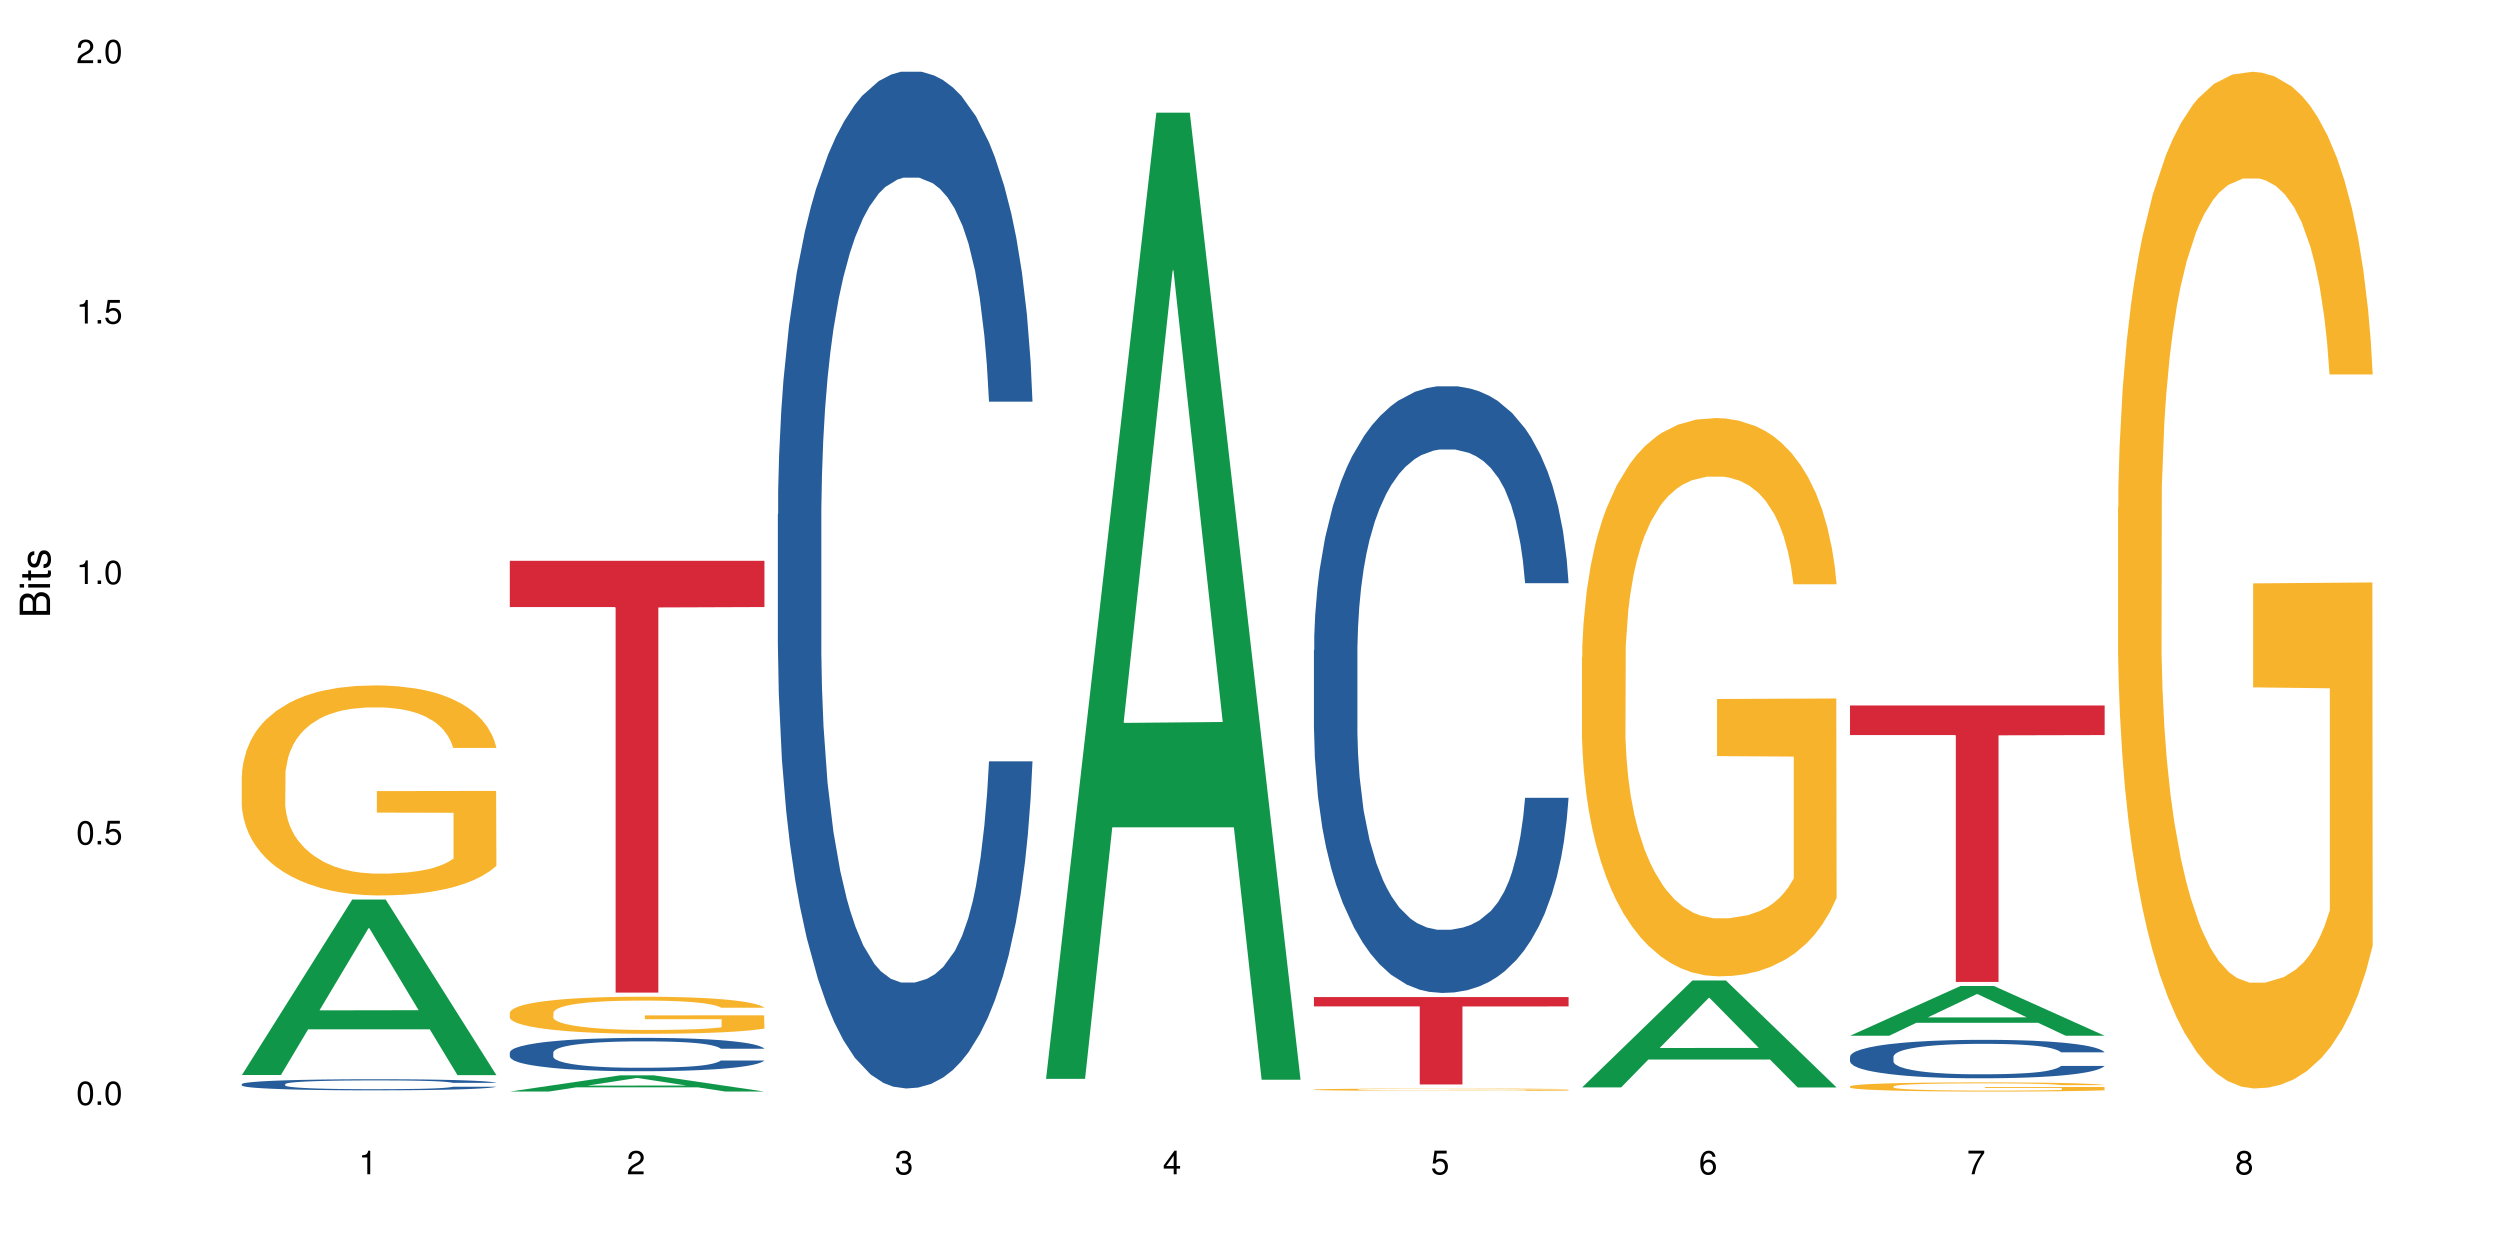 <?xml version="1.0" encoding="UTF-8"?>
<svg xmlns="http://www.w3.org/2000/svg" xmlns:xlink="http://www.w3.org/1999/xlink" width="720pt" height="360pt" viewBox="0 0 720 360" version="1.1">
<defs>
<g>
<symbol overflow="visible" id="glyph0-0">
<path style="stroke:none;" d=""/>
</symbol>
<symbol overflow="visible" id="glyph0-1">
<path style="stroke:none;" d="M 2.641 -6.797 C 2 -6.797 1.422 -6.531 1.078 -6.047 C 0.641 -5.453 0.406 -4.547 0.406 -3.297 C 0.406 -1 1.188 0.219 2.641 0.219 C 4.078 0.219 4.859 -1 4.859 -3.234 C 4.859 -4.562 4.656 -5.438 4.203 -6.047 C 3.844 -6.531 3.281 -6.797 2.641 -6.797 Z M 2.641 -6.047 C 3.547 -6.047 4 -5.125 4 -3.312 C 4 -1.375 3.562 -0.484 2.625 -0.484 C 1.734 -0.484 1.281 -1.422 1.281 -3.281 C 1.281 -5.141 1.734 -6.047 2.641 -6.047 Z M 2.641 -6.047 "/>
</symbol>
<symbol overflow="visible" id="glyph0-2">
<path style="stroke:none;" d="M 1.828 -1 L 0.828 -1 L 0.828 0 L 1.828 0 Z M 1.828 -1 "/>
</symbol>
<symbol overflow="visible" id="glyph0-3">
<path style="stroke:none;" d="M 4.562 -6.797 L 1.062 -6.797 L 0.547 -3.094 L 1.328 -3.094 C 1.719 -3.562 2.047 -3.734 2.578 -3.734 C 3.484 -3.734 4.062 -3.109 4.062 -2.094 C 4.062 -1.125 3.484 -0.531 2.578 -0.531 C 1.828 -0.531 1.375 -0.906 1.188 -1.672 L 0.328 -1.672 C 0.453 -1.109 0.547 -0.844 0.75 -0.594 C 1.125 -0.078 1.828 0.219 2.594 0.219 C 3.969 0.219 4.922 -0.781 4.922 -2.219 C 4.922 -3.562 4.031 -4.484 2.719 -4.484 C 2.25 -4.484 1.859 -4.359 1.469 -4.062 L 1.734 -5.969 L 4.562 -5.969 Z M 4.562 -6.797 "/>
</symbol>
<symbol overflow="visible" id="glyph0-4">
<path style="stroke:none;" d="M 2.484 -4.844 L 2.484 0 L 3.328 0 L 3.328 -6.797 L 2.766 -6.797 C 2.469 -5.75 2.281 -5.609 0.984 -5.453 L 0.984 -4.844 Z M 2.484 -4.844 "/>
</symbol>
<symbol overflow="visible" id="glyph0-5">
<path style="stroke:none;" d="M 4.859 -0.828 L 1.281 -0.828 C 1.359 -1.391 1.672 -1.75 2.5 -2.234 L 3.469 -2.75 C 4.406 -3.266 4.906 -3.969 4.906 -4.812 C 4.906 -5.375 4.672 -5.906 4.266 -6.266 C 3.859 -6.625 3.375 -6.797 2.719 -6.797 C 1.859 -6.797 1.219 -6.5 0.844 -5.922 C 0.609 -5.562 0.5 -5.125 0.484 -4.438 L 1.328 -4.438 C 1.359 -4.906 1.406 -5.188 1.531 -5.406 C 1.75 -5.812 2.188 -6.062 2.703 -6.062 C 3.469 -6.062 4.031 -5.516 4.031 -4.781 C 4.031 -4.25 3.719 -3.797 3.125 -3.438 L 2.234 -2.938 C 0.812 -2.141 0.406 -1.5 0.328 0 L 4.859 0 Z M 4.859 -0.828 "/>
</symbol>
<symbol overflow="visible" id="glyph0-6">
<path style="stroke:none;" d="M 2.125 -3.125 L 2.578 -3.125 C 3.516 -3.125 3.984 -2.703 3.984 -1.891 C 3.984 -1.031 3.469 -0.531 2.578 -0.531 C 1.656 -0.531 1.203 -0.984 1.156 -1.969 L 0.312 -1.969 C 0.344 -1.422 0.438 -1.078 0.609 -0.766 C 0.953 -0.109 1.625 0.219 2.547 0.219 C 3.953 0.219 4.859 -0.609 4.859 -1.906 C 4.859 -2.766 4.516 -3.25 3.703 -3.516 C 4.344 -3.766 4.656 -4.25 4.656 -4.938 C 4.656 -6.109 3.875 -6.797 2.578 -6.797 C 1.203 -6.797 0.484 -6.047 0.453 -4.609 L 1.297 -4.609 C 1.312 -5.016 1.344 -5.25 1.453 -5.453 C 1.641 -5.828 2.062 -6.062 2.594 -6.062 C 3.344 -6.062 3.797 -5.625 3.797 -4.906 C 3.797 -4.422 3.609 -4.141 3.25 -3.984 C 3.016 -3.891 2.719 -3.844 2.125 -3.844 Z M 2.125 -3.125 "/>
</symbol>
<symbol overflow="visible" id="glyph0-7">
<path style="stroke:none;" d="M 3.141 -1.625 L 3.141 0 L 3.984 0 L 3.984 -1.625 L 4.984 -1.625 L 4.984 -2.391 L 3.984 -2.391 L 3.984 -6.797 L 3.359 -6.797 L 0.266 -2.516 L 0.266 -1.625 Z M 3.141 -2.391 L 1 -2.391 L 3.141 -5.359 Z M 3.141 -2.391 "/>
</symbol>
<symbol overflow="visible" id="glyph0-8">
<path style="stroke:none;" d="M 4.781 -5.031 C 4.609 -6.141 3.891 -6.797 2.844 -6.797 C 2.094 -6.797 1.422 -6.438 1.031 -5.828 C 0.609 -5.172 0.406 -4.344 0.406 -3.094 C 0.406 -1.953 0.578 -1.234 0.984 -0.625 C 1.359 -0.078 1.953 0.219 2.703 0.219 C 3.984 0.219 4.922 -0.734 4.922 -2.078 C 4.922 -3.344 4.062 -4.234 2.844 -4.234 C 2.172 -4.234 1.641 -3.969 1.281 -3.469 C 1.281 -5.125 1.828 -6.047 2.797 -6.047 C 3.391 -6.047 3.797 -5.672 3.938 -5.031 Z M 2.734 -3.484 C 3.547 -3.484 4.062 -2.922 4.062 -2 C 4.062 -1.156 3.484 -0.531 2.703 -0.531 C 1.922 -0.531 1.328 -1.188 1.328 -2.047 C 1.328 -2.891 1.906 -3.484 2.734 -3.484 Z M 2.734 -3.484 "/>
</symbol>
<symbol overflow="visible" id="glyph0-9">
<path style="stroke:none;" d="M 4.984 -6.797 L 0.438 -6.797 L 0.438 -5.969 L 4.109 -5.969 C 2.5 -3.656 1.828 -2.234 1.328 0 L 2.219 0 C 2.594 -2.172 3.453 -4.047 4.984 -6.094 Z M 4.984 -6.797 "/>
</symbol>
<symbol overflow="visible" id="glyph0-10">
<path style="stroke:none;" d="M 3.75 -3.578 C 4.453 -4 4.688 -4.344 4.688 -4.984 C 4.688 -6.047 3.844 -6.797 2.641 -6.797 C 1.438 -6.797 0.594 -6.047 0.594 -4.984 C 0.594 -4.359 0.828 -4.016 1.516 -3.578 C 0.734 -3.203 0.359 -2.641 0.359 -1.891 C 0.359 -0.641 1.297 0.219 2.641 0.219 C 3.984 0.219 4.922 -0.641 4.922 -1.875 C 4.922 -2.641 4.531 -3.203 3.75 -3.578 Z M 2.641 -6.047 C 3.359 -6.047 3.812 -5.625 3.812 -4.969 C 3.812 -4.344 3.344 -3.922 2.641 -3.922 C 1.922 -3.922 1.453 -4.344 1.453 -4.984 C 1.453 -5.625 1.922 -6.047 2.641 -6.047 Z M 2.641 -3.203 C 3.484 -3.203 4.062 -2.672 4.062 -1.875 C 4.062 -1.062 3.484 -0.531 2.625 -0.531 C 1.797 -0.531 1.219 -1.078 1.219 -1.875 C 1.219 -2.672 1.797 -3.203 2.641 -3.203 Z M 2.641 -3.203 "/>
</symbol>
<symbol overflow="visible" id="glyph1-0">
<path style="stroke:none;" d=""/>
</symbol>
<symbol overflow="visible" id="glyph1-1">
<path style="stroke:none;" d="M 0 -0.953 L 0 -4.891 C 0 -5.719 -0.234 -6.344 -0.734 -6.797 C -1.188 -7.234 -1.812 -7.469 -2.5 -7.469 C -3.547 -7.469 -4.188 -7 -4.625 -5.875 C -4.984 -6.672 -5.641 -7.094 -6.531 -7.094 C -7.156 -7.094 -7.734 -6.859 -8.141 -6.391 C -8.562 -5.938 -8.75 -5.344 -8.75 -4.5 L -8.75 -0.953 Z M -4.984 -2.062 L -7.766 -2.062 L -7.766 -4.219 C -7.766 -4.844 -7.688 -5.203 -7.453 -5.5 C -7.219 -5.812 -6.859 -5.969 -6.375 -5.969 C -5.906 -5.969 -5.531 -5.812 -5.297 -5.5 C -5.062 -5.203 -4.984 -4.844 -4.984 -4.219 Z M -0.984 -2.062 L -4 -2.062 L -4 -4.781 C -4 -5.328 -3.859 -5.688 -3.578 -5.953 C -3.297 -6.219 -2.922 -6.359 -2.484 -6.359 C -2.062 -6.359 -1.688 -6.219 -1.406 -5.953 C -1.109 -5.688 -0.984 -5.328 -0.984 -4.781 Z M -0.984 -2.062 "/>
</symbol>
<symbol overflow="visible" id="glyph1-2">
<path style="stroke:none;" d="M -6.281 -1.797 L -6.281 -0.797 L 0 -0.797 L 0 -1.797 Z M -8.75 -1.797 L -8.75 -0.797 L -7.484 -0.797 L -7.484 -1.797 Z M -8.75 -1.797 "/>
</symbol>
<symbol overflow="visible" id="glyph1-3">
<path style="stroke:none;" d="M -6.281 -3.047 L -6.281 -2.016 L -8.016 -2.016 L -8.016 -1.016 L -6.281 -1.016 L -6.281 -0.172 L -5.469 -0.172 L -5.469 -1.016 L -0.719 -1.016 C -0.078 -1.016 0.281 -1.453 0.281 -2.234 C 0.281 -2.469 0.25 -2.719 0.188 -3.047 L -0.641 -3.047 C -0.609 -2.922 -0.594 -2.766 -0.594 -2.562 C -0.594 -2.141 -0.719 -2.016 -1.156 -2.016 L -5.469 -2.016 L -5.469 -3.047 Z M -6.281 -3.047 "/>
</symbol>
<symbol overflow="visible" id="glyph1-4">
<path style="stroke:none;" d="M -4.531 -5.25 C -5.766 -5.25 -6.469 -4.422 -6.469 -2.969 C -6.469 -1.516 -5.719 -0.562 -4.547 -0.562 C -3.562 -0.562 -3.094 -1.062 -2.734 -2.562 L -2.516 -3.484 C -2.344 -4.188 -2.094 -4.469 -1.625 -4.469 C -1.047 -4.469 -0.641 -3.875 -0.641 -3 C -0.641 -2.453 -0.797 -2 -1.062 -1.75 C -1.25 -1.594 -1.422 -1.531 -1.875 -1.469 L -1.875 -0.406 C -0.422 -0.453 0.281 -1.266 0.281 -2.922 C 0.281 -4.5 -0.5 -5.516 -1.719 -5.516 C -2.656 -5.516 -3.172 -4.984 -3.469 -3.734 L -3.703 -2.766 C -3.891 -1.953 -4.156 -1.609 -4.594 -1.609 C -5.172 -1.609 -5.547 -2.125 -5.547 -2.938 C -5.547 -3.75 -5.203 -4.172 -4.531 -4.203 Z M -4.531 -5.25 "/>
</symbol>
</g>
</defs>
<g id="surface113478">
<rect x="0" y="0" width="720" height="360" style="fill:rgb(100%,100%,100%);fill-opacity:1;stroke:none;"/>
<path style=" stroke:none;fill-rule:nonzero;fill:rgb(6.275%,58.824%,28.235%);fill-opacity:1;" d="M 69.629 309.598 L 69.707 309.551 L 101.441 259.074 L 111.078 259.074 L 142.965 309.645 L 131.762 309.645 L 123.77 296.445 L 88.746 296.445 L 80.91 309.598 L 69.629 309.598 L 92.117 290.984 L 120.559 290.934 L 106.375 267.336 L 106.219 267.289 L 106.062 267.43 L 92.039 290.934 L 92.117 290.984 Z M 69.629 309.598 "/>
<path style=" stroke:none;fill-rule:nonzero;fill:rgb(14.51%,36.078%,60%);fill-opacity:1;" d="M 69.629 312.215 L 69.719 312.211 L 69.719 312.141 L 69.988 312.027 L 70.613 311.891 L 71.238 311.793 L 72.848 311.621 L 75.086 311.453 L 77.41 311.324 L 79.109 311.25 L 80.629 311.191 L 84.117 311.082 L 86.355 311.027 L 88.77 310.98 L 91.719 310.93 L 93.867 310.898 L 98.695 310.852 L 102.273 310.832 L 105.047 310.824 L 111.039 310.824 L 114.613 310.836 L 117.207 310.852 L 120.07 310.875 L 122.484 310.898 L 126.688 310.965 L 130.445 311.047 L 132.145 311.094 L 134.828 311.184 L 136.883 311.27 L 138.316 311.348 L 139.926 311.453 L 141.355 311.586 L 142.43 311.734 L 142.965 311.859 L 130.445 311.859 L 129.82 311.742 L 129.102 311.652 L 127.762 311.531 L 126.422 311.449 L 124.543 311.363 L 122.844 311.309 L 120.516 311.254 L 118.461 311.219 L 116.312 311.191 L 114.258 311.176 L 110.32 311.156 L 105.762 311.156 L 104.062 311.164 L 100.574 311.188 L 98.695 311.207 L 96.012 311.246 L 94.133 311.285 L 91.898 311.344 L 90.379 311.395 L 88.5 311.469 L 87.16 311.535 L 85.637 311.633 L 84.742 311.707 L 83.938 311.785 L 83.223 311.883 L 82.688 311.984 L 82.328 312.094 L 82.148 312.199 L 82.148 312.652 L 82.328 312.754 L 82.777 312.879 L 83.938 313.055 L 85.637 313.211 L 87.605 313.332 L 89.484 313.422 L 90.559 313.461 L 91.988 313.508 L 94.223 313.566 L 97.445 313.625 L 99.32 313.648 L 102.184 313.672 L 105.137 313.684 L 109.07 313.684 L 112.559 313.672 L 114.883 313.656 L 117.297 313.633 L 120.605 313.586 L 122.664 313.539 L 124.453 313.48 L 125.793 313.426 L 126.688 313.379 L 128.031 313.289 L 129.102 313.191 L 129.906 313.09 L 130.445 312.988 L 142.965 312.988 L 142.43 313.105 L 141.625 313.219 L 140.82 313.305 L 139.566 313.406 L 138.137 313.496 L 136.078 313.598 L 134.379 313.668 L 132.145 313.738 L 130.086 313.793 L 127.852 313.844 L 124.543 313.902 L 122.395 313.93 L 120.07 313.957 L 117.297 313.98 L 113.809 314 L 110.055 314.012 L 106.566 314.016 L 102.809 314.012 L 100.035 314 L 96.371 313.973 L 91.809 313.918 L 88.5 313.863 L 85.906 313.809 L 83.672 313.75 L 81.168 313.672 L 77.945 313.543 L 75.98 313.445 L 74.637 313.363 L 73.117 313.25 L 72.043 313.148 L 70.793 312.984 L 69.898 312.777 L 69.629 312.617 Z M 69.629 312.215 "/>
<path style=" stroke:none;fill-rule:nonzero;fill:rgb(96.863%,70.196%,16.863%);fill-opacity:1;" d="M 69.629 223.309 L 69.719 223.25 L 69.719 222.148 L 70.078 219.66 L 70.973 216.234 L 72.133 213.418 L 73.387 211.207 L 74.191 210.047 L 75.531 208.391 L 76.695 207.176 L 79.645 204.688 L 83.402 202.367 L 85.461 201.375 L 87.785 200.434 L 91.094 199.383 L 92.613 198.996 L 97.266 198.113 L 102.543 197.562 L 108.355 197.395 L 111.039 197.449 L 114.703 197.672 L 119.711 198.281 L 122.574 198.832 L 124.809 199.383 L 127.137 200.102 L 129.996 201.207 L 132.68 202.535 L 134.828 203.859 L 136.973 205.516 L 138.762 207.285 L 140.281 209.219 L 141.625 211.539 L 142.43 213.473 L 142.965 215.406 L 130.535 215.406 L 129.82 213.473 L 129.016 211.98 L 127.672 210.156 L 126.332 208.832 L 124.988 207.781 L 122.484 206.348 L 120.34 205.461 L 117.656 204.688 L 115.062 204.191 L 112.109 203.859 L 110.32 203.75 L 105.582 203.75 L 101.289 204.137 L 98.785 204.578 L 96.996 205.02 L 94.492 205.848 L 92.973 206.512 L 92.078 206.953 L 89.395 208.668 L 87.605 210.215 L 86.621 211.262 L 85.371 212.922 L 84.477 214.414 L 83.492 216.621 L 82.953 218.281 L 82.238 222.035 L 82.148 231.98 L 82.418 234.082 L 82.953 236.348 L 83.672 238.336 L 84.742 240.434 L 85.816 242.035 L 87.695 244.191 L 89.305 245.629 L 90.559 246.566 L 92.973 248.059 L 93.957 248.555 L 96.281 249.551 L 98.695 250.324 L 101.648 250.988 L 103.883 251.316 L 107.461 251.594 L 112.02 251.594 L 117.387 251.262 L 120.785 250.82 L 123.109 250.379 L 124.633 249.992 L 126.508 249.383 L 127.852 248.832 L 129.102 248.223 L 130.625 247.285 L 130.625 234.082 L 108.535 234.023 L 108.535 227.836 L 142.875 227.781 L 142.965 249.383 L 141.086 250.875 L 138.762 252.312 L 136.527 253.418 L 134.199 254.355 L 130.891 255.406 L 128.207 256.07 L 124.094 256.844 L 120.34 257.34 L 116.402 257.672 L 112.914 257.836 L 108.801 257.895 L 105.137 257.781 L 101.199 257.449 L 98.07 257.008 L 95.207 256.457 L 92.344 255.738 L 88.77 254.578 L 86.441 253.637 L 84.027 252.477 L 81.613 251.098 L 79.469 249.605 L 78.035 248.445 L 76.605 247.121 L 75.086 245.461 L 73.652 243.582 L 72.582 241.871 L 71.598 239.938 L 70.883 238.113 L 70.164 235.629 L 69.809 233.637 L 69.629 231.926 Z M 69.629 223.309 "/>
<path style=" stroke:none;fill-rule:nonzero;fill:rgb(6.275%,58.824%,28.235%);fill-opacity:1;" d="M 146.824 314.367 L 146.902 314.363 L 178.637 309.695 L 188.273 309.695 L 220.16 314.371 L 208.957 314.371 L 200.965 313.152 L 165.941 313.152 L 158.109 314.367 L 146.824 314.367 L 169.312 312.645 L 197.754 312.641 L 183.57 310.461 L 183.414 310.457 L 183.258 310.469 L 169.234 312.641 L 169.312 312.645 Z M 146.824 314.367 "/>
<path style=" stroke:none;fill-rule:nonzero;fill:rgb(14.51%,36.078%,60%);fill-opacity:1;" d="M 146.824 303.094 L 146.914 303.086 L 146.914 302.875 L 147.184 302.539 L 147.809 302.117 L 148.434 301.828 L 150.043 301.312 L 152.281 300.812 L 154.605 300.426 L 156.305 300.195 L 157.824 300.02 L 161.312 299.695 L 163.551 299.527 L 165.965 299.379 L 168.914 299.23 L 171.062 299.145 L 175.891 299.004 L 179.469 298.941 L 182.242 298.914 L 188.234 298.914 L 191.812 298.949 L 194.406 298.992 L 197.266 299.062 L 199.68 299.145 L 203.883 299.336 L 207.641 299.582 L 209.34 299.723 L 212.023 299.996 L 214.078 300.258 L 215.512 300.484 L 217.121 300.812 L 218.551 301.207 L 219.625 301.652 L 220.16 302.031 L 207.641 302.031 L 207.016 301.68 L 206.301 301.406 L 204.957 301.047 L 203.617 300.793 L 201.738 300.539 L 200.039 300.371 L 197.715 300.203 L 195.656 300.102 L 193.512 300.02 L 191.453 299.969 L 187.52 299.914 L 182.957 299.914 L 181.258 299.934 L 177.77 300.004 L 175.891 300.066 L 173.207 300.188 L 171.332 300.301 L 169.094 300.477 L 167.574 300.625 L 165.695 300.855 L 164.355 301.055 L 162.836 301.348 L 161.941 301.566 L 161.137 301.812 L 160.418 302.102 L 159.883 302.406 L 159.523 302.734 L 159.348 303.051 L 159.348 304.41 L 159.523 304.727 L 159.973 305.094 L 161.137 305.629 L 162.836 306.094 L 164.801 306.465 L 166.68 306.727 L 167.754 306.852 L 169.184 306.988 L 171.418 307.164 L 174.641 307.34 L 176.516 307.41 L 179.379 307.48 L 182.332 307.516 L 186.266 307.516 L 189.754 307.48 L 192.078 307.438 L 194.492 307.367 L 197.805 307.219 L 199.859 307.078 L 201.648 306.91 L 202.988 306.746 L 203.883 306.605 L 205.227 306.332 L 206.301 306.035 L 207.105 305.727 L 207.641 305.426 L 220.16 305.426 L 219.625 305.777 L 218.82 306.121 L 218.016 306.375 L 216.762 306.684 L 215.332 306.953 L 213.273 307.262 L 211.574 307.465 L 209.34 307.684 L 207.281 307.852 L 205.047 308 L 201.738 308.176 L 199.59 308.262 L 197.266 308.344 L 194.492 308.41 L 191.004 308.473 L 187.25 308.508 L 183.762 308.516 L 180.004 308.5 L 177.234 308.465 L 173.566 308.387 L 169.004 308.227 L 165.695 308.062 L 163.102 307.895 L 160.867 307.719 L 158.363 307.48 L 155.145 307.094 L 153.176 306.797 L 151.832 306.551 L 150.312 306.207 L 149.238 305.902 L 147.988 305.41 L 147.094 304.785 L 146.824 304.305 Z M 146.824 303.094 "/>
<path style=" stroke:none;fill-rule:nonzero;fill:rgb(96.863%,70.196%,16.863%);fill-opacity:1;" d="M 146.824 291.629 L 146.914 291.621 L 146.914 291.426 L 147.273 290.984 L 148.168 290.379 L 149.328 289.883 L 150.582 289.492 L 151.387 289.289 L 152.727 288.996 L 153.891 288.781 L 156.844 288.34 L 160.598 287.934 L 162.656 287.758 L 164.98 287.59 L 168.289 287.406 L 169.809 287.336 L 174.461 287.18 L 179.738 287.082 L 185.551 287.055 L 188.234 287.062 L 191.898 287.102 L 196.91 287.211 L 199.77 287.309 L 202.008 287.406 L 204.332 287.531 L 207.195 287.727 L 209.875 287.961 L 212.023 288.195 L 214.168 288.488 L 215.957 288.801 L 217.477 289.141 L 218.82 289.551 L 219.625 289.895 L 220.16 290.234 L 207.73 290.234 L 207.016 289.895 L 206.211 289.629 L 204.867 289.309 L 203.527 289.074 L 202.184 288.887 L 199.68 288.633 L 197.535 288.477 L 194.852 288.34 L 192.258 288.254 L 189.305 288.195 L 187.52 288.176 L 182.777 288.176 L 178.484 288.246 L 175.98 288.32 L 174.191 288.398 L 171.688 288.547 L 170.168 288.664 L 169.273 288.742 L 166.59 289.043 L 164.801 289.316 L 163.816 289.504 L 162.566 289.797 L 161.672 290.059 L 160.688 290.449 L 160.152 290.742 L 159.434 291.406 L 159.348 293.16 L 159.613 293.531 L 160.152 293.93 L 160.867 294.281 L 161.941 294.652 L 163.012 294.938 L 164.891 295.316 L 166.5 295.57 L 167.754 295.734 L 170.168 296 L 171.152 296.086 L 173.477 296.262 L 175.891 296.398 L 178.844 296.516 L 181.078 296.574 L 184.656 296.625 L 189.219 296.625 L 194.582 296.566 L 197.98 296.488 L 200.309 296.41 L 201.828 296.34 L 203.707 296.234 L 205.047 296.137 L 206.301 296.027 L 207.82 295.863 L 207.82 293.531 L 185.73 293.52 L 185.73 292.43 L 220.07 292.418 L 220.16 296.234 L 218.285 296.496 L 215.957 296.75 L 213.723 296.945 L 211.398 297.109 L 208.086 297.297 L 205.406 297.414 L 201.289 297.551 L 197.535 297.637 L 193.598 297.695 L 190.113 297.727 L 185.996 297.734 L 182.332 297.715 L 178.395 297.656 L 175.266 297.578 L 172.402 297.48 L 169.543 297.355 L 165.965 297.148 L 163.641 296.984 L 161.223 296.777 L 158.809 296.535 L 156.664 296.273 L 155.23 296.066 L 153.801 295.832 L 152.281 295.539 L 150.852 295.207 L 149.777 294.906 L 148.793 294.566 L 148.078 294.242 L 147.363 293.805 L 147.004 293.453 L 146.824 293.152 Z M 146.824 291.629 "/>
<path style=" stroke:none;fill-rule:nonzero;fill:rgb(83.922%,15.686%,22.353%);fill-opacity:1;" d="M 146.824 161.52 L 220.16 161.52 L 220.16 174.828 L 189.598 174.945 L 189.598 285.875 L 177.301 285.875 L 177.301 175.062 L 177.121 174.828 L 146.824 174.828 Z M 146.824 161.52 "/>
<path style=" stroke:none;fill-rule:nonzero;fill:rgb(14.51%,36.078%,60%);fill-opacity:1;" d="M 224.02 148.07 L 224.109 147.805 L 224.109 141.379 L 224.379 131.207 L 225.004 118.359 L 225.633 109.527 L 227.242 93.734 L 229.477 78.477 L 231.801 66.699 L 233.5 59.742 L 235.023 54.387 L 238.508 44.484 L 240.746 39.398 L 243.16 34.848 L 246.113 30.297 L 248.258 27.621 L 253.086 23.34 L 256.664 21.465 L 259.438 20.664 L 265.43 20.664 L 269.008 21.734 L 271.602 23.07 L 274.461 25.215 L 276.875 27.621 L 281.082 33.512 L 284.836 41.004 L 286.535 45.289 L 289.219 53.586 L 291.277 61.617 L 292.707 68.574 L 294.316 78.477 L 295.746 90.523 L 296.82 104.172 L 297.355 115.684 L 284.836 115.684 L 284.211 104.977 L 283.496 96.68 L 282.152 85.703 L 280.812 77.941 L 278.934 70.18 L 277.234 65.094 L 274.91 60.008 L 272.852 56.797 L 270.707 54.387 L 268.648 52.781 L 264.715 51.176 L 260.152 51.176 L 258.453 51.711 L 254.965 53.852 L 253.086 55.727 L 250.406 59.473 L 248.527 62.953 L 246.289 68.309 L 244.77 72.855 L 242.891 79.816 L 241.551 85.973 L 240.031 94.805 L 239.137 101.496 L 238.332 108.992 L 237.613 117.824 L 237.078 127.191 L 236.723 137.098 L 236.543 146.73 L 236.543 188.219 L 236.723 197.855 L 237.168 209.098 L 238.332 225.426 L 240.031 239.609 L 241.996 250.852 L 243.875 258.883 L 244.949 262.629 L 246.379 266.914 L 248.617 272.266 L 251.836 277.621 L 253.715 279.762 L 256.574 281.902 L 259.527 282.973 L 263.461 282.973 L 266.949 281.902 L 269.273 280.562 L 271.691 278.422 L 275 273.871 L 277.055 269.59 L 278.844 264.504 L 280.188 259.418 L 281.082 255.137 L 282.422 246.84 L 283.496 237.738 L 284.301 228.371 L 284.836 219.27 L 297.355 219.27 L 296.82 229.977 L 296.016 240.414 L 295.211 248.176 L 293.957 257.543 L 292.527 265.844 L 290.473 275.211 L 288.773 281.367 L 286.535 288.059 L 284.48 293.145 L 282.242 297.695 L 278.934 303.047 L 276.789 305.723 L 274.461 308.133 L 271.691 310.273 L 268.203 312.148 L 264.445 313.219 L 260.957 313.484 L 257.203 312.949 L 254.43 311.879 L 250.762 309.473 L 246.199 304.652 L 242.891 299.566 L 240.297 294.48 L 238.062 289.129 L 235.559 281.902 L 232.34 270.125 L 230.371 261.023 L 229.031 253.531 L 227.508 243.09 L 226.438 233.723 L 225.184 218.734 L 224.289 199.73 L 224.02 185.008 Z M 224.02 148.07 "/>
<path style=" stroke:none;fill-rule:nonzero;fill:rgb(6.275%,58.824%,28.235%);fill-opacity:1;" d="M 301.219 310.711 L 301.297 310.449 L 333.027 32.449 L 342.664 32.449 L 374.555 310.973 L 363.348 310.973 L 355.355 238.27 L 320.336 238.27 L 312.5 310.711 L 301.219 310.711 L 323.703 208.195 L 352.145 207.934 L 337.965 77.957 L 337.809 77.695 L 337.648 78.48 L 323.625 207.934 L 323.703 208.195 Z M 301.219 310.711 "/>
<path style=" stroke:none;fill-rule:nonzero;fill:rgb(14.51%,36.078%,60%);fill-opacity:1;" d="M 378.414 187.281 L 378.504 187.121 L 378.504 183.285 L 378.77 177.219 L 379.398 169.551 L 380.023 164.281 L 381.633 154.859 L 383.867 145.758 L 386.195 138.73 L 387.895 134.578 L 389.414 131.383 L 392.902 125.477 L 395.137 122.441 L 397.551 119.727 L 400.504 117.012 L 402.648 115.414 L 407.48 112.859 L 411.055 111.742 L 413.828 111.262 L 419.82 111.262 L 423.398 111.902 L 425.992 112.699 L 428.855 113.977 L 431.27 115.414 L 435.473 118.926 L 439.227 123.398 L 440.926 125.953 L 443.609 130.906 L 445.668 135.695 L 447.098 139.848 L 448.707 145.758 L 450.141 152.945 L 451.211 161.09 L 451.75 167.957 L 439.227 167.957 L 438.602 161.566 L 437.887 156.617 L 436.547 150.07 L 435.203 145.438 L 433.324 140.805 L 431.625 137.773 L 429.301 134.738 L 427.246 132.82 L 425.098 131.383 L 423.039 130.426 L 419.105 129.469 L 414.543 129.469 L 412.844 129.785 L 409.355 131.066 L 407.48 132.184 L 404.797 134.418 L 402.918 136.496 L 400.684 139.688 L 399.16 142.402 L 397.285 146.555 L 395.941 150.23 L 394.422 155.5 L 393.527 159.492 L 392.723 163.965 L 392.008 169.234 L 391.469 174.824 L 391.113 180.73 L 390.934 186.48 L 390.934 211.234 L 391.113 216.984 L 391.559 223.691 L 392.723 233.434 L 394.422 241.898 L 396.391 248.605 L 398.266 253.395 L 399.34 255.633 L 400.773 258.188 L 403.008 261.379 L 406.227 264.574 L 408.105 265.852 L 410.969 267.129 L 413.918 267.77 L 417.855 267.77 L 421.34 267.129 L 423.668 266.332 L 426.082 265.055 L 429.391 262.34 L 431.449 259.785 L 433.234 256.75 L 434.578 253.715 L 435.473 251.16 L 436.812 246.211 L 437.887 240.777 L 438.691 235.191 L 439.227 229.762 L 451.75 229.762 L 451.211 236.148 L 450.406 242.375 L 449.602 247.008 L 448.352 252.598 L 446.918 257.547 L 444.863 263.137 L 443.164 266.809 L 440.926 270.805 L 438.871 273.836 L 436.637 276.551 L 433.324 279.746 L 431.18 281.344 L 428.855 282.781 L 426.082 284.059 L 422.594 285.176 L 418.836 285.816 L 415.348 285.973 L 411.594 285.656 L 408.82 285.016 L 405.152 283.578 L 400.594 280.703 L 397.285 277.672 L 394.691 274.637 L 392.453 271.441 L 389.949 267.129 L 386.73 260.102 L 384.762 254.672 L 383.422 250.203 L 381.902 243.973 L 380.828 238.383 L 379.574 229.441 L 378.68 218.102 L 378.414 209.316 Z M 378.414 187.281 "/>
<path style=" stroke:none;fill-rule:nonzero;fill:rgb(96.863%,70.196%,16.863%);fill-opacity:1;" d="M 378.414 313.789 L 378.504 313.789 L 378.504 313.777 L 378.859 313.75 L 379.754 313.711 L 380.918 313.684 L 382.168 313.656 L 382.973 313.645 L 384.316 313.629 L 385.477 313.613 L 388.43 313.586 L 392.188 313.562 L 394.242 313.551 L 396.566 313.539 L 399.879 313.527 L 401.398 313.523 L 406.047 313.516 L 411.324 313.508 L 419.82 313.508 L 423.488 313.512 L 428.496 313.516 L 431.359 313.523 L 433.594 313.527 L 435.918 313.535 L 438.781 313.551 L 441.465 313.562 L 443.609 313.578 L 445.758 313.598 L 447.547 313.613 L 449.066 313.637 L 450.406 313.66 L 451.211 313.684 L 451.75 313.703 L 439.316 313.703 L 438.602 313.684 L 437.797 313.668 L 436.457 313.645 L 435.113 313.633 L 433.773 313.621 L 431.27 313.605 L 429.121 313.594 L 426.438 313.586 L 423.848 313.582 L 420.895 313.578 L 414.367 313.578 L 410.074 313.582 L 407.57 313.586 L 405.781 313.59 L 403.277 313.598 L 401.754 313.605 L 400.859 313.613 L 398.18 313.629 L 396.391 313.648 L 395.406 313.66 L 394.152 313.676 L 393.258 313.691 L 392.277 313.715 L 391.738 313.734 L 391.023 313.777 L 390.934 313.883 L 391.203 313.906 L 391.738 313.93 L 392.453 313.953 L 393.527 313.977 L 394.602 313.992 L 396.48 314.016 L 398.09 314.031 L 399.34 314.043 L 401.754 314.059 L 402.738 314.066 L 405.066 314.074 L 407.48 314.082 L 410.43 314.09 L 412.668 314.094 L 416.242 314.098 L 420.805 314.098 L 426.172 314.094 L 429.57 314.09 L 431.895 314.086 L 433.414 314.082 L 435.293 314.074 L 436.637 314.066 L 437.887 314.062 L 439.406 314.051 L 439.406 313.906 L 417.316 313.906 L 417.316 313.84 L 451.66 313.84 L 451.75 314.074 L 449.871 314.09 L 447.547 314.105 L 445.309 314.117 L 442.984 314.129 L 439.676 314.141 L 436.992 314.148 L 432.879 314.156 L 429.121 314.16 L 425.188 314.164 L 421.699 314.164 L 417.586 314.168 L 413.918 314.164 L 409.984 314.16 L 406.852 314.156 L 403.992 314.152 L 401.129 314.145 L 397.551 314.129 L 395.227 314.121 L 392.812 314.105 L 390.398 314.094 L 388.25 314.074 L 385.391 314.051 L 383.867 314.031 L 382.438 314.012 L 381.363 313.992 L 380.379 313.973 L 379.664 313.949 L 378.949 313.922 L 378.594 313.902 L 378.414 313.883 Z M 378.414 313.789 "/>
<path style=" stroke:none;fill-rule:nonzero;fill:rgb(83.922%,15.686%,22.353%);fill-opacity:1;" d="M 378.414 287.152 L 451.75 287.152 L 451.75 289.848 L 421.184 289.871 L 421.184 312.328 L 408.887 312.328 L 408.887 289.895 L 408.711 289.848 L 378.414 289.848 Z M 378.414 287.152 "/>
<path style=" stroke:none;fill-rule:nonzero;fill:rgb(6.275%,58.824%,28.235%);fill-opacity:1;" d="M 455.609 313.172 L 455.688 313.141 L 487.418 282.375 L 497.055 282.375 L 528.945 313.199 L 517.742 313.199 L 509.75 305.152 L 474.727 305.152 L 466.891 313.172 L 455.609 313.172 L 478.094 301.824 L 506.535 301.797 L 492.355 287.41 L 492.199 287.383 L 492.043 287.469 L 478.016 301.797 L 478.094 301.824 Z M 455.609 313.172 "/>
<path style=" stroke:none;fill-rule:nonzero;fill:rgb(96.863%,70.196%,16.863%);fill-opacity:1;" d="M 455.609 189.266 L 455.699 189.121 L 455.699 186.184 L 456.055 179.574 L 456.949 170.469 L 458.113 162.98 L 459.367 157.105 L 460.172 154.023 L 461.512 149.617 L 462.676 146.387 L 465.625 139.777 L 469.383 133.609 L 471.438 130.969 L 473.766 128.473 L 477.074 125.68 L 478.594 124.652 L 483.246 122.305 L 488.52 120.836 L 494.336 120.395 L 497.016 120.543 L 500.684 121.129 L 505.691 122.746 L 508.555 124.215 L 510.789 125.68 L 513.117 127.59 L 515.977 130.527 L 518.66 134.051 L 520.805 137.578 L 522.953 141.98 L 524.742 146.68 L 526.262 151.82 L 527.605 157.988 L 528.41 163.129 L 528.945 168.266 L 516.516 168.266 L 515.797 163.129 L 514.992 159.164 L 513.652 154.316 L 512.309 150.793 L 510.969 148.004 L 508.465 144.184 L 506.316 141.836 L 503.637 139.777 L 501.043 138.457 L 498.09 137.578 L 496.301 137.281 L 491.562 137.281 L 487.27 138.309 L 484.766 139.484 L 482.977 140.66 L 480.473 142.863 L 478.953 144.625 L 478.059 145.801 L 475.375 150.352 L 473.586 154.465 L 472.602 157.254 L 471.348 161.66 L 470.457 165.625 L 469.473 171.5 L 468.934 175.902 L 468.219 185.891 L 468.129 212.32 L 468.398 217.902 L 468.934 223.922 L 469.648 229.211 L 470.723 234.789 L 471.797 239.047 L 473.676 244.777 L 475.285 248.594 L 476.535 251.09 L 478.953 255.055 L 479.934 256.375 L 482.262 259.02 L 484.676 261.074 L 487.625 262.84 L 489.863 263.719 L 493.441 264.453 L 498 264.453 L 503.367 263.574 L 506.766 262.398 L 509.09 261.223 L 510.609 260.195 L 512.488 258.578 L 513.832 257.109 L 515.082 255.496 L 516.602 253 L 516.602 217.902 L 494.512 217.754 L 494.512 201.309 L 528.855 201.16 L 528.945 258.578 L 527.066 262.543 L 524.742 266.363 L 522.508 269.301 L 520.18 271.797 L 516.871 274.586 L 514.188 276.348 L 510.074 278.402 L 506.316 279.727 L 502.383 280.605 L 498.895 281.047 L 494.781 281.195 L 491.113 280.902 L 487.18 280.02 L 484.051 278.844 L 481.188 277.375 L 478.324 275.469 L 474.746 272.383 L 472.422 269.887 L 470.008 266.805 L 467.594 263.133 L 465.445 259.168 L 464.016 256.082 L 462.586 252.559 L 461.066 248.152 L 459.633 243.16 L 458.559 238.609 L 457.578 233.469 L 456.859 228.621 L 456.145 222.016 L 455.789 216.727 L 455.609 212.176 Z M 455.609 189.266 "/>
<path style=" stroke:none;fill-rule:nonzero;fill:rgb(6.275%,58.824%,28.235%);fill-opacity:1;" d="M 532.805 298.289 L 532.883 298.273 L 564.617 283.973 L 574.254 283.973 L 606.141 298.301 L 594.938 298.301 L 586.945 294.562 L 551.922 294.562 L 544.086 298.289 L 532.805 298.289 L 555.293 293.016 L 583.734 293 L 569.551 286.312 L 569.395 286.301 L 569.238 286.34 L 555.215 293 L 555.293 293.016 Z M 532.805 298.289 "/>
<path style=" stroke:none;fill-rule:nonzero;fill:rgb(14.51%,36.078%,60%);fill-opacity:1;" d="M 532.805 304.297 L 532.895 304.285 L 532.895 304.043 L 533.164 303.66 L 533.789 303.176 L 534.414 302.84 L 536.023 302.242 L 538.262 301.668 L 540.586 301.223 L 542.285 300.957 L 543.805 300.754 L 547.293 300.383 L 549.527 300.188 L 551.945 300.016 L 554.895 299.844 L 557.043 299.742 L 561.871 299.582 L 565.449 299.512 L 568.223 299.48 L 574.215 299.48 L 577.789 299.52 L 580.383 299.57 L 583.246 299.652 L 585.66 299.742 L 589.863 299.965 L 593.621 300.25 L 595.32 300.41 L 598.004 300.727 L 600.059 301.027 L 601.492 301.293 L 603.102 301.668 L 604.531 302.121 L 605.605 302.637 L 606.141 303.074 L 593.621 303.074 L 592.996 302.668 L 592.277 302.355 L 590.938 301.941 L 589.598 301.645 L 587.719 301.352 L 586.02 301.16 L 583.691 300.969 L 581.637 300.848 L 579.488 300.754 L 577.434 300.695 L 573.496 300.633 L 568.938 300.633 L 567.238 300.656 L 563.75 300.734 L 561.871 300.805 L 559.188 300.949 L 557.309 301.078 L 555.074 301.281 L 553.555 301.453 L 551.676 301.719 L 550.336 301.949 L 548.812 302.285 L 547.918 302.535 L 547.113 302.82 L 546.398 303.152 L 545.863 303.508 L 545.504 303.883 L 545.324 304.246 L 545.324 305.816 L 545.504 306.18 L 545.953 306.605 L 547.113 307.223 L 548.812 307.758 L 550.781 308.184 L 552.66 308.484 L 553.734 308.629 L 555.164 308.789 L 557.398 308.992 L 560.617 309.195 L 562.496 309.273 L 565.359 309.355 L 568.309 309.398 L 572.246 309.398 L 575.734 309.355 L 578.059 309.305 L 580.473 309.223 L 583.781 309.051 L 585.84 308.891 L 587.629 308.699 L 588.969 308.508 L 589.863 308.344 L 591.207 308.031 L 592.277 307.688 L 593.082 307.332 L 593.621 306.988 L 606.141 306.988 L 605.605 307.395 L 604.801 307.789 L 603.996 308.082 L 602.742 308.434 L 601.312 308.75 L 599.254 309.102 L 597.555 309.336 L 595.32 309.59 L 593.262 309.781 L 591.027 309.953 L 587.719 310.156 L 585.57 310.258 L 583.246 310.348 L 580.473 310.43 L 576.984 310.5 L 573.23 310.539 L 569.742 310.551 L 565.984 310.531 L 563.211 310.488 L 559.547 310.398 L 554.984 310.215 L 551.676 310.023 L 549.082 309.832 L 546.848 309.629 L 544.344 309.355 L 541.121 308.91 L 539.156 308.566 L 537.812 308.285 L 536.293 307.891 L 535.219 307.535 L 533.969 306.969 L 533.074 306.25 L 532.805 305.695 Z M 532.805 304.297 "/>
<path style=" stroke:none;fill-rule:nonzero;fill:rgb(96.863%,70.196%,16.863%);fill-opacity:1;" d="M 532.805 312.859 L 532.895 312.859 L 532.895 312.809 L 533.254 312.703 L 534.145 312.551 L 535.309 312.43 L 536.562 312.332 L 537.367 312.281 L 538.707 312.211 L 539.871 312.156 L 542.82 312.047 L 546.578 311.945 L 548.637 311.902 L 550.961 311.863 L 554.27 311.816 L 555.789 311.801 L 560.441 311.762 L 565.715 311.738 L 571.531 311.73 L 574.215 311.73 L 577.879 311.742 L 582.887 311.77 L 585.75 311.793 L 587.984 311.816 L 590.312 311.848 L 593.172 311.895 L 595.855 311.953 L 598.004 312.012 L 600.148 312.086 L 601.938 312.16 L 603.457 312.246 L 604.801 312.348 L 605.605 312.43 L 606.141 312.516 L 593.711 312.516 L 592.996 312.43 L 592.188 312.367 L 590.848 312.285 L 589.508 312.23 L 588.164 312.184 L 585.66 312.121 L 583.516 312.082 L 580.832 312.047 L 578.238 312.027 L 575.285 312.012 L 573.496 312.008 L 568.758 312.008 L 564.465 312.023 L 561.961 312.043 L 560.172 312.062 L 557.668 312.098 L 556.148 312.129 L 555.254 312.148 L 552.57 312.223 L 550.781 312.289 L 549.797 312.336 L 548.547 312.406 L 547.652 312.473 L 546.668 312.57 L 546.129 312.641 L 545.414 312.805 L 545.324 313.238 L 545.594 313.332 L 546.129 313.43 L 546.848 313.516 L 547.918 313.609 L 548.992 313.68 L 550.871 313.773 L 552.48 313.836 L 553.734 313.875 L 556.148 313.941 L 557.133 313.965 L 559.457 314.008 L 561.871 314.039 L 564.824 314.07 L 567.059 314.082 L 570.637 314.094 L 575.195 314.094 L 580.562 314.082 L 583.961 314.062 L 586.285 314.043 L 587.809 314.027 L 589.684 314 L 591.027 313.977 L 592.277 313.949 L 593.801 313.906 L 593.801 313.332 L 571.707 313.328 L 571.707 313.059 L 606.051 313.055 L 606.141 314 L 604.262 314.062 L 601.938 314.129 L 599.703 314.176 L 597.375 314.215 L 594.066 314.262 L 591.383 314.293 L 587.27 314.324 L 583.516 314.348 L 579.578 314.359 L 576.09 314.367 L 571.977 314.371 L 568.309 314.367 L 564.375 314.352 L 561.246 314.332 L 558.383 314.309 L 555.52 314.277 L 551.945 314.227 L 549.617 314.184 L 547.203 314.133 L 544.789 314.074 L 542.645 314.008 L 541.211 313.957 L 539.781 313.898 L 538.262 313.828 L 536.828 313.746 L 535.758 313.672 L 534.773 313.586 L 534.059 313.508 L 533.34 313.398 L 532.984 313.312 L 532.805 313.238 Z M 532.805 312.859 "/>
<path style=" stroke:none;fill-rule:nonzero;fill:rgb(83.922%,15.686%,22.353%);fill-opacity:1;" d="M 532.805 203.18 L 606.141 203.18 L 606.141 211.699 L 575.578 211.773 L 575.578 282.793 L 563.281 282.793 L 563.281 211.848 L 563.102 211.699 L 532.805 211.699 Z M 532.805 203.18 "/>
<path style=" stroke:none;fill-rule:nonzero;fill:rgb(96.863%,70.196%,16.863%);fill-opacity:1;" d="M 610 146.086 L 610.09 145.816 L 610.09 140.469 L 610.449 128.434 L 611.344 111.855 L 612.504 98.219 L 613.758 87.52 L 614.562 81.906 L 615.902 73.883 L 617.066 68 L 620.016 55.965 L 623.773 44.734 L 625.832 39.922 L 628.156 35.375 L 631.465 30.293 L 632.984 28.422 L 637.637 24.145 L 642.914 21.469 L 648.727 20.668 L 651.41 20.934 L 655.074 22.004 L 660.086 24.945 L 662.945 27.621 L 665.184 30.293 L 667.508 33.77 L 670.367 39.117 L 673.051 45.535 L 675.199 51.953 L 677.344 59.977 L 679.133 68.535 L 680.652 77.895 L 681.996 89.125 L 682.801 98.484 L 683.336 107.844 L 670.906 107.844 L 670.191 98.484 L 669.387 91.266 L 668.043 82.441 L 666.703 76.023 L 665.359 70.941 L 662.855 63.988 L 660.711 59.711 L 658.027 55.965 L 655.434 53.559 L 652.48 51.953 L 650.695 51.422 L 645.953 51.422 L 641.66 53.293 L 639.156 55.43 L 637.367 57.57 L 634.863 61.582 L 633.344 64.789 L 632.449 66.93 L 629.766 75.219 L 627.977 82.707 L 626.992 87.789 L 625.742 95.812 L 624.848 103.031 L 623.863 113.727 L 623.328 121.75 L 622.609 139.934 L 622.523 188.066 L 622.789 198.23 L 623.328 209.195 L 624.043 218.82 L 625.117 228.984 L 626.188 236.738 L 628.066 247.168 L 629.676 254.121 L 630.93 258.664 L 633.344 265.887 L 634.328 268.293 L 636.652 273.105 L 639.066 276.848 L 642.02 280.059 L 644.254 281.664 L 647.832 283 L 652.395 283 L 657.758 281.395 L 661.156 279.258 L 663.484 277.117 L 665.004 275.246 L 666.883 272.305 L 668.223 269.629 L 669.477 266.688 L 670.996 262.141 L 670.996 198.23 L 648.906 197.961 L 648.906 168.012 L 683.246 167.746 L 683.336 272.305 L 681.457 279.523 L 679.133 286.477 L 676.898 291.824 L 674.574 296.371 L 671.262 301.453 L 668.582 304.66 L 664.465 308.402 L 660.711 310.812 L 656.773 312.414 L 653.285 313.219 L 649.172 313.484 L 645.508 312.949 L 641.57 311.348 L 638.441 309.207 L 635.578 306.531 L 632.719 303.055 L 629.141 297.441 L 626.816 292.895 L 624.398 287.277 L 621.984 280.594 L 619.84 273.375 L 618.406 267.758 L 616.977 261.34 L 615.457 253.316 L 614.027 244.227 L 612.953 235.934 L 611.969 226.574 L 611.254 217.75 L 610.539 205.719 L 610.18 196.09 L 610 187.801 Z M 610 146.086 "/>
<g style="fill:rgb(0%,0%,0%);fill-opacity:1;">
  <use xlink:href="#glyph0-1" x="21.957" y="318.198"/>
  <use xlink:href="#glyph0-2" x="27.291" y="318.198"/>
  <use xlink:href="#glyph0-1" x="29.958" y="318.198"/>
</g>
<g style="fill:rgb(0%,0%,0%);fill-opacity:1;">
  <use xlink:href="#glyph0-1" x="21.957" y="243.194"/>
  <use xlink:href="#glyph0-2" x="27.291" y="243.194"/>
  <use xlink:href="#glyph0-3" x="29.958" y="243.194"/>
</g>
<g style="fill:rgb(0%,0%,0%);fill-opacity:1;">
  <use xlink:href="#glyph0-4" x="21.957" y="168.187"/>
  <use xlink:href="#glyph0-2" x="27.291" y="168.187"/>
  <use xlink:href="#glyph0-1" x="29.958" y="168.187"/>
</g>
<g style="fill:rgb(0%,0%,0%);fill-opacity:1;">
  <use xlink:href="#glyph0-4" x="21.957" y="93.183"/>
  <use xlink:href="#glyph0-2" x="27.291" y="93.183"/>
  <use xlink:href="#glyph0-3" x="29.958" y="93.183"/>
</g>
<g style="fill:rgb(0%,0%,0%);fill-opacity:1;">
  <use xlink:href="#glyph0-5" x="21.957" y="18.179"/>
  <use xlink:href="#glyph0-2" x="27.291" y="18.179"/>
  <use xlink:href="#glyph0-1" x="29.958" y="18.179"/>
</g>
<g style="fill:rgb(0%,0%,0%);fill-opacity:1;">
  <use xlink:href="#glyph0-4" x="103.297" y="338.19"/>
</g>
<g style="fill:rgb(0%,0%,0%);fill-opacity:1;">
  <use xlink:href="#glyph0-5" x="180.492" y="338.19"/>
</g>
<g style="fill:rgb(0%,0%,0%);fill-opacity:1;">
  <use xlink:href="#glyph0-6" x="257.688" y="338.19"/>
</g>
<g style="fill:rgb(0%,0%,0%);fill-opacity:1;">
  <use xlink:href="#glyph0-7" x="334.887" y="338.19"/>
</g>
<g style="fill:rgb(0%,0%,0%);fill-opacity:1;">
  <use xlink:href="#glyph0-3" x="412.082" y="338.19"/>
</g>
<g style="fill:rgb(0%,0%,0%);fill-opacity:1;">
  <use xlink:href="#glyph0-8" x="489.277" y="338.19"/>
</g>
<g style="fill:rgb(0%,0%,0%);fill-opacity:1;">
  <use xlink:href="#glyph0-9" x="566.473" y="338.19"/>
</g>
<g style="fill:rgb(0%,0%,0%);fill-opacity:1;">
  <use xlink:href="#glyph0-10" x="643.668" y="338.19"/>
</g>
<g style="fill:rgb(0%,0%,0%);fill-opacity:1;">
  <use xlink:href="#glyph1-1" x="14.412" y="178.016"/>
  <use xlink:href="#glyph1-2" x="14.412" y="170.012"/>
  <use xlink:href="#glyph1-3" x="14.412" y="167.348"/>
  <use xlink:href="#glyph1-4" x="14.412" y="164.012"/>
</g>
</g>
</svg>
